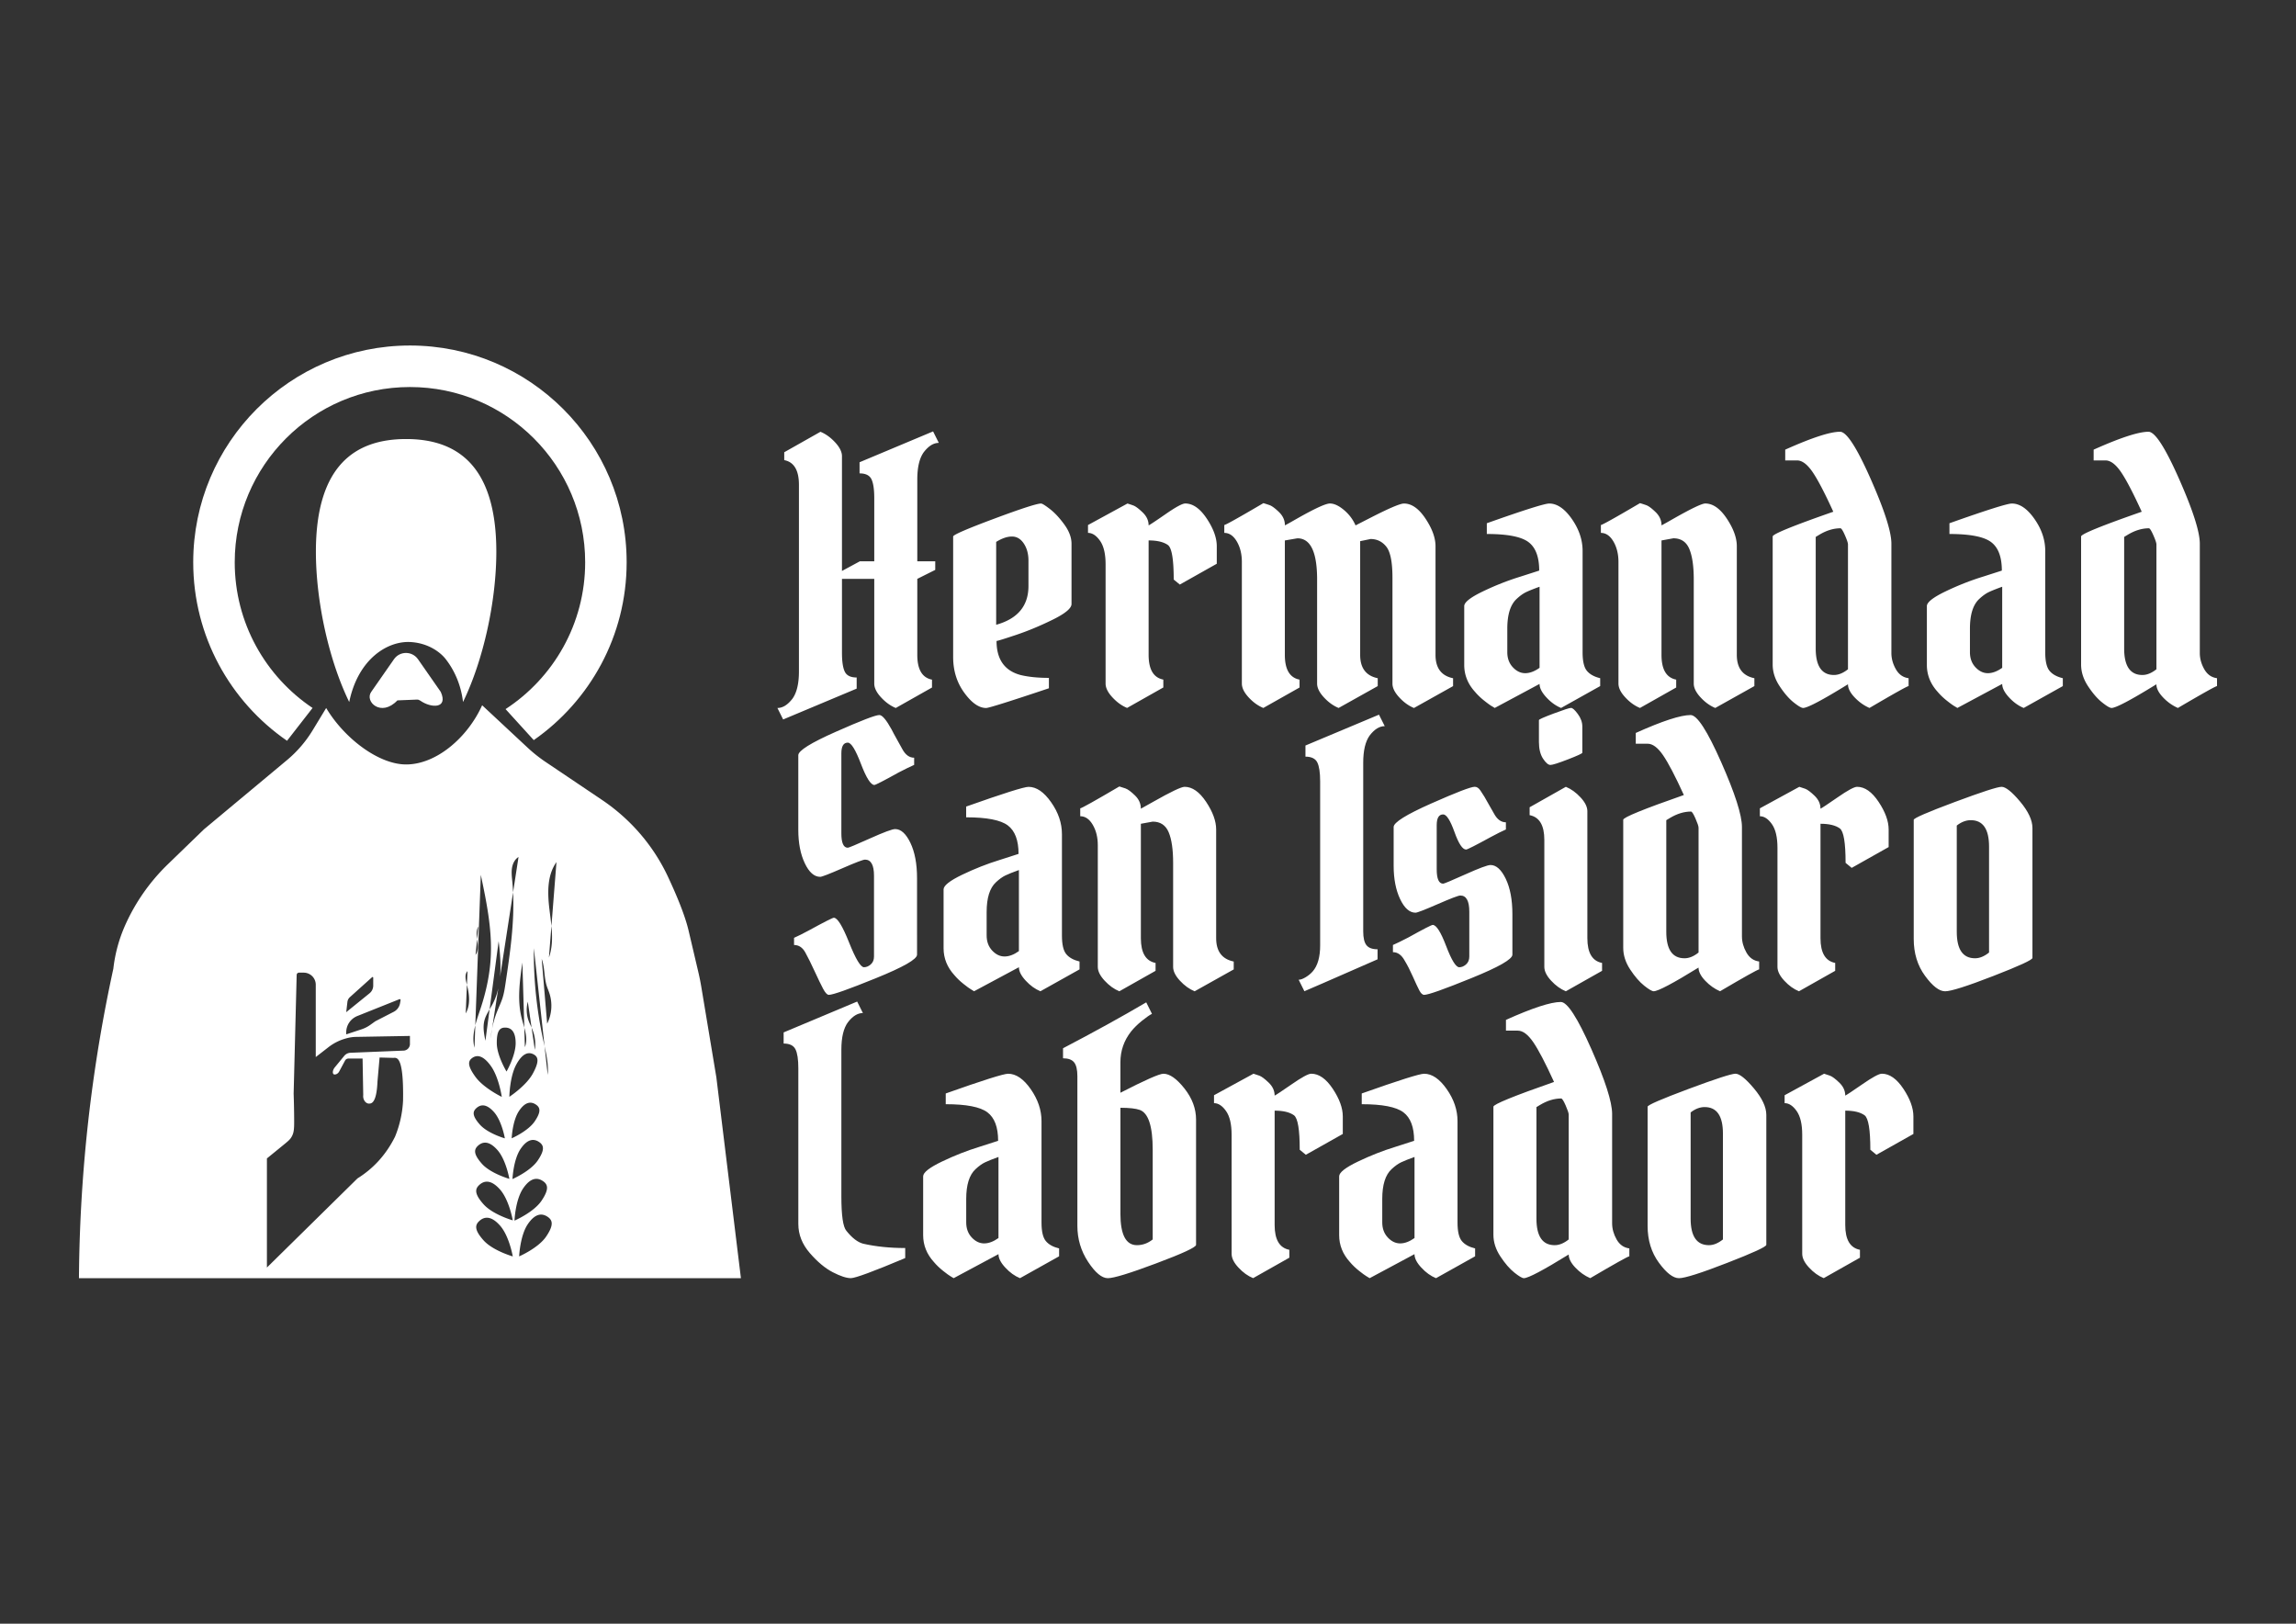 <svg version="1.1" id="Capa_1" xmlns="http://www.w3.org/2000/svg" x="0" y="0" viewBox="0 0 841.89 595.28" style="enable-background:new 0 0 841.89 595.28" xml:space="preserve"><rect x="0" y="0" width="841.89" height="595.28" fill="#333333" stroke="none"/><style>.st0{fill:#fff}</style><path class="st0" d="m144.46 241.68-8.36 12c-2.47 3.55 3.65 9.37 9.62 3.09l7.17-.29c.44-.02.86.14 1.22.39 4.03 2.82 10.3 2.97 7.51-3.2l-8.36-12c-2.15-3.05-6.67-3.05-8.8.01z"/><path class="st0" d="M150.64 235.39c6.57.42 10.89 3.83 12.75 6.2 4.83 6.18 6.03 12.66 6.39 15.78 7.45-15.3 12.21-36.9 12.21-55.08 0-32.06-14.81-41.33-33.08-41.33s-33.08 9.27-33.08 41.33c0 18.18 4.76 39.78 12.22 55.08 3.27-15.89 14.17-22.52 22.59-21.98zm169.93-29.62v-23.15c0-3.24-.35-5.57-1.05-6.97-.7-1.4-2.15-2.1-4.34-2.1v-4.08l26.96-11.31 2.1 4.21c-1.93 0-3.77 1.14-5.52 3.42-1.58 2.19-2.37 5.52-2.37 10v29.98h6.58v3.16l-6.58 3.29v27.88c0 5.35 1.8 8.37 5.39 9.07v2.89l-13.28 7.5c-1.93-.79-3.73-2.08-5.39-3.88-1.67-1.8-2.5-3.49-2.5-5.06v-38.4h-11.84v27.09c0 3.24.35 5.57 1.05 6.97.7 1.4 2.15 2.1 4.34 2.1v4.08l-26.96 11.31-2.1-4.21c1.93 0 3.77-1.14 5.52-3.42 1.58-2.19 2.37-5.52 2.37-9.99v-68.39c0-5.35-1.8-8.37-5.39-9.07v-2.89l13.28-7.5c1.93.79 3.72 2.08 5.39 3.88 1.66 1.8 2.5 3.49 2.5 5.06v42.08l6.58-3.55h5.26zm61.15-21.17c.44 0 1.53.68 3.29 2.04 1.75 1.36 3.51 3.25 5.26 5.66s2.63 4.76 2.63 7.04v22.09c0 1.58-2.32 3.51-6.97 5.79-4.65 2.28-9.14 4.14-13.48 5.59-4.34 1.45-6.69 2.17-7.04 2.17 0 6.75 2.94 10.92 8.81 12.49 2.89.7 6.36 1.05 10.39 1.05v3.81c-14.38 4.82-22.05 7.23-23.01 7.23-2.63 0-5.31-1.86-8.02-5.59-2.72-3.73-4.08-8.09-4.08-13.09v-44.19c0-.61 5-2.78 14.99-6.51 9.99-3.72 15.73-5.58 17.23-5.58zm-6.32 14.66c-1.14-1.71-2.59-2.56-4.34-2.56s-3.68.66-5.79 1.97v30.38c7.89-2.19 11.84-6.93 11.84-14.2v-9.34c0-2.46-.57-4.54-1.71-6.25zm23.54-6.77 14.47-7.89c.61.18 1.33.42 2.17.72.83.31 1.97 1.16 3.42 2.56 1.45 1.4 2.17 2.98 2.17 4.73.44-.18 2.52-1.56 6.25-4.14 3.73-2.59 6.12-3.88 7.17-3.88 2.81 0 5.44 1.84 7.89 5.52 2.45 3.68 3.68 7.06 3.68 10.13v6.44l-13.55 7.63-2.24-1.84c0-7.36-.7-11.57-2.1-12.63-1.58-1.14-3.95-1.71-7.1-1.71v41.95c0 5.35 1.79 8.37 5.39 9.07v2.89l-13.28 7.5c-1.93-.79-3.73-2.08-5.39-3.88-1.67-1.8-2.5-3.49-2.5-5.06v-43.66c0-3.86-.68-6.75-2.04-8.68-1.36-1.93-2.83-2.89-4.41-2.89v-2.88zm56.42 58.12v-44.58c0-2.89-.61-5.39-1.84-7.5-1.23-2.1-2.76-3.16-4.6-3.16v-2.89c.61-.09 5.39-2.76 14.34-8.02.61.18 1.36.42 2.24.72.88.31 2.04 1.16 3.48 2.56 1.45 1.4 2.17 3.02 2.17 4.87.53-.26 2.02-1.1 4.47-2.5 6.49-3.68 10.5-5.52 12.03-5.52 1.53 0 3.24.79 5.13 2.37 1.89 1.58 3.31 3.46 4.27 5.66.17-.09 1.97-1.01 5.39-2.76 6.84-3.51 10.96-5.26 12.36-5.26 2.81 0 5.44 1.84 7.89 5.52 2.45 3.68 3.68 7.06 3.68 10.13v39.85c0 4.82 2.15 7.67 6.44 8.55v2.89l-14.34 8.02c-1.93-.79-3.73-2.08-5.39-3.88-1.67-1.8-2.5-3.49-2.5-5.06v-38.8c0-5.7-.75-9.49-2.24-11.38-1.49-1.88-3.42-2.83-5.79-2.83l-3.81.79v41.69c0 4.82 2.15 7.67 6.44 8.55v2.89l-14.34 8.02c-1.93-.79-3.73-2.08-5.39-3.88-1.67-1.8-2.5-3.49-2.5-5.06v-38.14c0-10.08-2.41-15.12-7.23-15.12l-4.6.79v41.95c0 5.35 1.79 8.37 5.39 9.07v2.89l-13.28 7.5c-1.93-.79-3.73-2.08-5.39-3.88-1.65-1.79-2.48-3.48-2.48-5.06zm124.94-48.66v37.22c0 3.24.53 5.5 1.58 6.77 1.05 1.27 2.67 2.17 4.87 2.7v2.89l-14.34 8.02c-1.93-.79-3.73-2.08-5.39-3.88-1.67-1.8-2.5-3.44-2.5-4.93l-16.44 8.81c-.26-.17-.66-.42-1.18-.72-.53-.31-1.43-.96-2.7-1.97-1.27-1.01-2.39-2.08-3.35-3.22-2.63-2.89-3.95-6.18-3.95-9.86v-21.57c0-1.4 2.28-3.2 6.84-5.39 4.56-2.19 9.12-3.99 13.68-5.39l6.97-2.24c0-5-1.31-8.48-3.95-10.46-2.63-1.97-7.71-2.96-15.26-2.96v-3.94c13.59-4.82 21.22-7.23 22.88-7.23 2.89 0 5.66 1.89 8.29 5.65 2.63 3.77 3.95 7.67 3.95 11.7zm-25.58 42.68c1.36 1.45 2.87 2.17 4.54 2.17 1.66 0 3.42-.66 5.26-1.97v-29.72c-2.19.79-3.84 1.45-4.93 1.97-1.1.53-2.26 1.36-3.48 2.5-2.28 2.1-3.42 5.74-3.42 10.92v8.55c-.01 2.27.67 4.13 2.03 5.58zm38.73 5.98v-44.58c0-2.89-.61-5.39-1.84-7.5-1.23-2.1-2.76-3.16-4.6-3.16v-2.89c.61-.09 5.39-2.76 14.34-8.02.61.18 1.36.42 2.24.72.88.31 2.04 1.16 3.48 2.56 1.45 1.4 2.17 3.02 2.17 4.87.53-.26 2.02-1.1 4.47-2.5 6.49-3.68 10.34-5.52 11.57-5.52 2.8 0 5.44 1.84 7.89 5.52 2.45 3.68 3.68 7.06 3.68 10.13v39.85c0 4.82 2.15 7.67 6.44 8.55v2.89l-14.34 8.02c-1.93-.79-3.73-2.08-5.39-3.88-1.67-1.8-2.5-3.49-2.5-5.06v-38.14c0-4.91-.55-8.66-1.64-11.24-1.1-2.59-3.05-3.88-5.85-3.88l-4.34.79v41.95c0 5.35 1.79 8.37 5.39 9.07v2.89l-13.28 7.5c-1.93-.79-3.73-2.08-5.39-3.88-1.67-1.79-2.5-3.48-2.5-5.06zm81.27-92.32c2.37 0 6.09 5.74 11.18 17.23 5.08 11.49 7.63 19.42 7.63 23.8v40.11c0 2.02.55 3.99 1.64 5.92 1.1 1.93 2.65 3.02 4.67 3.29v2.89c-.61.09-5.39 2.76-14.34 8.02-2.02-.88-3.84-2.17-5.46-3.88s-2.43-3.31-2.43-4.8c-9.38 5.79-14.86 8.68-16.44 8.68-.61 0-1.78-.68-3.48-2.04-1.71-1.36-3.42-3.33-5.13-5.92-1.71-2.58-2.56-5.24-2.56-7.96v-46.95c0-.88 7.41-3.9 22.23-9.07-3.16-6.92-5.7-11.79-7.63-14.6-1.93-2.8-3.81-4.21-5.66-4.21h-4.34v-3.95c9.73-4.36 16.43-6.56 20.12-6.56zm-2.24 89.17c1.66 0 3.37-.7 5.13-2.1v-45.77c0-.53-.37-1.64-1.12-3.35-.75-1.71-1.29-2.56-1.64-2.56-2.54 0-5.13.79-7.76 2.37l-1.31.79v40.9c0 6.47 2.23 9.72 6.7 9.72zm77.46-45.51v37.22c0 3.24.53 5.5 1.58 6.77 1.05 1.27 2.67 2.17 4.87 2.7v2.89l-14.34 8.02c-1.93-.79-3.73-2.08-5.39-3.88-1.67-1.8-2.5-3.44-2.5-4.93l-16.44 8.81c-.26-.17-.66-.42-1.18-.72-.53-.31-1.43-.96-2.7-1.97-1.27-1.01-2.39-2.08-3.35-3.22-2.63-2.89-3.95-6.18-3.95-9.86v-21.57c0-1.4 2.28-3.2 6.84-5.39 4.56-2.19 9.12-3.99 13.68-5.39l6.97-2.24c0-5-1.31-8.48-3.95-10.46-2.63-1.97-7.71-2.96-15.26-2.96v-3.94c13.59-4.82 21.22-7.23 22.88-7.23 2.89 0 5.66 1.89 8.29 5.65 2.64 3.77 3.95 7.67 3.95 11.7zm-25.58 42.68c1.36 1.45 2.87 2.17 4.54 2.17 1.66 0 3.42-.66 5.26-1.97v-29.72c-2.19.79-3.84 1.45-4.93 1.97-1.1.53-2.26 1.36-3.48 2.5-2.28 2.1-3.42 5.74-3.42 10.92v8.55c-.01 2.27.67 4.13 2.03 5.58zm63.45-86.34c2.37 0 6.09 5.74 11.18 17.23 5.08 11.49 7.63 19.42 7.63 23.8v40.11c0 2.02.55 3.99 1.64 5.92 1.1 1.93 2.65 3.02 4.67 3.29v2.89c-.61.09-5.39 2.76-14.34 8.02-2.02-.88-3.84-2.17-5.46-3.88s-2.43-3.31-2.43-4.8c-9.38 5.79-14.86 8.68-16.44 8.68-.61 0-1.78-.68-3.48-2.04-1.71-1.36-3.42-3.33-5.13-5.92-1.71-2.58-2.56-5.24-2.56-7.96v-46.95c0-.88 7.41-3.9 22.23-9.07-3.16-6.92-5.7-11.79-7.63-14.6-1.93-2.8-3.81-4.21-5.66-4.21h-4.34v-3.95c9.73-4.36 16.44-6.56 20.12-6.56zm-2.23 89.17c1.66 0 3.37-.7 5.13-2.1v-45.77c0-.53-.37-1.64-1.12-3.35-.75-1.71-1.29-2.56-1.64-2.56-2.54 0-5.13.79-7.76 2.37l-1.31.79v40.9c-.01 6.47 2.23 9.72 6.7 9.72zm-522.91 147.5-5.54-33.27a81.98 81.98 0 0 0-1.13-5.57l-3.54-15.06c-1.32-5.57-4.4-12.96-7.58-19.73-5.34-11.37-13.71-21.04-24.13-28.06l-20.74-13.96a53.68 53.68 0 0 1-6.54-5.2l-16.68-15.55c-5.2 11.59-16.61 21.7-27.88 21.7-10.15 0-22.75-9.68-29.31-20.7l-4.95 8.16a43.923 43.923 0 0 1-9.4 10.93L74.8 304.03l-13.32 12.89a71.828 71.828 0 0 0-15.61 22.34 54.077 54.077 0 0 0-4.31 15.88c-3.49 16-6.59 33.64-8.85 52.79a553.703 553.703 0 0 0-3.76 60.68h242.73l-9.01-73.65zm-115.79-28.29-.19 1.11a4.383 4.383 0 0 1-2.31 3.16l-6.56 3.37c-.12.06-.24.13-.35.21l-1.72 1.23c-.98.7-2.06 1.25-3.21 1.62l-5.57 1.84c-.05-.55-.19-2.59 1.19-4.49a6.559 6.559 0 0 1 2.81-2.21l15.49-6.19c.23-.08.46.11.42.35zm-19.49.65c.08-.67.4-1.3.91-1.75l8.14-7.32c.16-.14.41-.03.41.18v2.91a3.6 3.6 0 0 1-1.34 2.81l-8.56 6.93.44-3.76zm22.93 15.41c0 1.31-1.03 2.39-2.34 2.44l-19.47.79c-.89.04-1.72.45-2.29 1.14l-3.45 4.2c-.87 1.07-.87 2.19-.45 2.51.17.13.45.15.76.07.58-.14 1.04-.57 1.32-1.1l2.11-3.94c.25-.47.73-.76 1.26-.76h5.18l.24 13.35c-.21 1.86 1.02 3.18 2.08 3.16.73-.01 2.79.21 3.14-8 0-.09.78-8.89.78-8.89l4.98.13c1.1.03 3.91-1.43 3.62 15.69a39.878 39.878 0 0 1-2.95 13.23c-3.35 6.71-8.02 11.7-13.77 15.28l-33.2 32.67v-40c1.31-1.07 3.04-2.48 5.09-4.15 2.7-2.19 3.35-2.71 3.96-3.77.91-1.58.96-3.01.94-6.6-.02-3.26-.09-6.35-.19-9.25l1.11-43.5c.01-.47.39-.84.86-.84h1.71c2.45 0 4.43 1.98 4.43 4.43v26.51l4.69-3.64c1.89-1.46 4.04-2.54 6.34-3.17l.29-.08c1.13-.31 2.29-.48 3.46-.5l19.75-.35v2.94zm50.12-21.39c.29.95.7 1.86 1.01 2.81 1.2 3.63.9 7.73-.82 11.15l-2.01-23.77c1.17 3.12.84 6.62 1.82 9.81zm-.76 22.22c.77 3.47 1.48 6.97 1.15 10.49l-1.15-10.49-.45-2.03a150.52 150.52 0 0 1-3.48-33.92l3.93 35.95zm-10.37 6.72c2.44-4.49 4.71-4.63 6.38-3.72s2.13 2.53-.31 7.02-8.61 8.52-8.61 8.52.1-7.33 2.54-11.82zm-3.58 2.56s-3.54-5.81-3.57-10.41c-.03-4.6 1.14-5.69 3.05-5.7 1.91-.01 3.84 1.06 3.87 5.66.02 4.6-3.35 10.45-3.35 10.45zm4.6 14.41c2.44-3.6 4.6-3.36 6.18-2.29 1.58 1.07 1.98 2.58-.46 6.17s-8.43 6.19-8.43 6.19.27-6.48 2.71-10.07zm.56 13.95c2.68-3.95 5.06-3.69 6.79-2.52 1.74 1.18 2.17 2.83-.51 6.78-2.68 3.95-9.26 6.8-9.26 6.8s.3-7.11 2.98-11.06zm2.64-53.96 1.39 9.51c.15.33.29.65.41.98.87 2.27 1.14 4.77.78 7.17l-1.19-8.16c-.39-.88-.82-1.74-1.14-2.64-.77-2.18-.85-4.61-.25-6.86zm-1.99-14.37.71 23.87c.66 2.43 1.11 4.88.21 7.17l-.21-7.17c-.32-1.17-.68-2.33-.97-3.48-1.68-6.64-.71-13.62.26-20.39zm-8.18 5.25 4.77-30.97c-.06-1.31-.15-2.63-.28-3.94-.16-1.63-.37-3.28-.13-4.91.24-1.62 1.01-3.25 2.41-4.11l-2 12.96c.54 11.12-1.11 22.28-2.76 33.32-.27 1.79-.54 3.59-1.08 5.32-.52 1.66-1.29 3.23-1.94 4.85-.86 2.13-1.5 4.35-1.94 6.6l-.53 3.42c.11-1.15.3-2.29.53-3.42l2.3-14.91c-.46 2.04-1.15 4.02-2.15 5.9-.33.61-.68 1.22-1.04 1.82l-1.53 11.51c-.5-2.44-.99-4.98-.38-7.39.37-1.47 1.13-2.8 1.91-4.12l3.32-25.02c.52 4.31.9 8.78.52 13.09zm-7.98-18.46-.45 4.67c.03.19.05.39.08.58.24 1.77.4 3.74-.64 5.19l.56-5.77c-.21-1.6-.33-3.28.45-4.67zm.92-18.94c2.06 9.83 4.13 19.79 3.66 29.82-.3 6.49-1.67 12.9-3.71 19.07-.68 2.06-1.44 4.16-1.97 6.28l-.3 8.23c-.71-2.71-.39-5.48.3-8.23l2.02-55.17zm-5.53 50.81.44-10.5c-.02-.07-.03-.14-.05-.21-.43-1.62-.88-3.56.26-4.79l-.21 5c.92 3.48 1.34 7.37-.44 10.5zm2.36 16.35c1.55-1.12 3.81-1.28 6.81 2.86 3.01 4.14 4.05 11.39 4.05 11.39s-6.64-3.19-9.65-7.33c-3-4.13-2.76-5.8-1.21-6.92zm1.57 18.35c1.43-1.27 3.54-1.78 6.43 1.47s3.99 9.64 3.99 9.64-6.28-1.79-9.16-5.04c-2.89-3.26-2.69-4.81-1.26-6.07zm.62 13.76c1.57-1.39 3.89-1.96 7.06 1.61 3.17 3.57 4.39 10.59 4.39 10.59s-6.9-1.97-10.07-5.54c-3.16-3.57-2.95-5.26-1.38-6.66zm1.96 34.71c-3.39-3.81-3.15-5.62-1.48-7.11 1.67-1.49 4.16-2.09 7.54 1.72 3.39 3.81 4.68 11.31 4.68 11.31s-7.35-2.11-10.74-5.92zm0-13.22c-3.39-3.81-3.15-5.62-1.48-7.11s4.16-2.09 7.54 1.72 4.68 11.31 4.68 11.31-7.35-2.1-10.74-5.92zm14.54-5.79c2.86-4.22 5.4-3.94 7.26-2.69s2.32 3.02-.54 7.24c-2.86 4.22-9.89 7.26-9.89 7.26s.3-7.59 3.17-11.81zm8.43 17.66c-2.86 4.22-9.89 7.26-9.89 7.26s.31-7.6 3.18-11.82c2.86-4.22 5.4-3.94 7.26-2.69s2.31 3.04-.55 7.25zm1.03-102.3.91-11.58c-.2-2.05-.49-4.11-.73-6.13-.72-5.92-.89-12.42 2.58-17.27l-1.84 23.41c.37 3.94.39 7.88-.92 11.57z"/><path class="st0" d="M150.32 126.67c-43.89 0-79.47 35.58-79.47 79.47 0 27.15 13.62 51.11 34.4 65.44l9.36-12.03c-17.21-11.53-28.54-31.15-28.54-53.41 0-35.49 28.77-64.25 64.25-64.25 35.49 0 64.25 28.77 64.25 64.25 0 22.54-11.62 42.36-29.19 53.83l10.34 11.37c20.58-14.36 34.06-38.2 34.06-65.2.01-43.89-35.57-79.47-79.46-79.47zm150.43 194.79c-2.19 0-4.08-1.66-5.66-5-1.58-3.33-2.37-7.41-2.37-12.23v-27.36c0-1.66 4.6-4.54 13.81-8.61 9.21-4.08 14.51-6.12 15.91-6.12 1.05 0 2.54 1.76 4.47 5.26.44.88 1.07 2.06 1.91 3.55.83 1.49 1.51 2.72 2.04 3.68 1.14 2.1 2.58 3.16 4.34 3.16v2.63c-1.4.61-3.29 1.54-5.65 2.76-5.52 3.07-8.51 4.6-8.94 4.6-1.31 0-2.96-2.59-4.93-7.76-1.97-5.17-3.57-7.76-4.8-7.76-1.58 0-2.37 1.31-2.37 3.94v29.33c0 3.51.79 5.26 2.37 5.26.35 0 3.07-1.14 8.15-3.42 5.08-2.28 8.15-3.42 9.21-3.42 2.1 0 3.97 1.69 5.59 5.06 1.62 3.38 2.43 7.69 2.43 12.95V350c0 1.67-5.02 4.54-15.06 8.61-10.04 4.08-15.8 6.12-17.29 6.12-.61 0-1.31-.75-2.1-2.24-.79-1.49-1.82-3.62-3.09-6.38-1.27-2.76-2.41-5.06-3.42-6.9-1.01-1.84-2.39-2.76-4.14-2.76v-2.63c1.4-.61 3.24-1.53 5.52-2.76 5.61-3.07 8.63-4.6 9.07-4.6 1.31 0 3.18 3.02 5.59 9.07 2.41 6.05 4.23 9.07 5.46 9.07.88 0 1.71-.35 2.5-1.05.79-.7 1.18-1.66 1.18-2.89v-29.59c0-3.95-1.1-5.92-3.29-5.92-.7 0-3.46 1.05-8.29 3.16-4.82 2.1-7.53 3.15-8.15 3.15zm88.64-15.65v37.22c0 3.24.53 5.5 1.58 6.77 1.05 1.27 2.67 2.17 4.87 2.7v2.89l-14.34 8.02c-1.93-.79-3.73-2.08-5.39-3.88-1.67-1.8-2.5-3.44-2.5-4.93l-16.44 8.81c-.26-.17-.66-.41-1.18-.72-.53-.31-1.43-.96-2.7-1.97-1.27-1.01-2.39-2.08-3.35-3.22-2.63-2.89-3.95-6.18-3.95-9.86v-21.57c0-1.4 2.28-3.2 6.84-5.39 4.56-2.19 9.12-3.99 13.68-5.39l6.97-2.24c0-5-1.32-8.48-3.95-10.45-2.63-1.97-7.72-2.96-15.26-2.96v-3.94c13.59-4.82 21.22-7.23 22.88-7.23 2.89 0 5.65 1.89 8.28 5.65 2.65 3.76 3.96 7.66 3.96 11.69zm-25.58 42.68c1.36 1.45 2.87 2.17 4.54 2.17 1.66 0 3.42-.66 5.26-1.97v-29.72c-2.19.79-3.84 1.45-4.93 1.97-1.1.53-2.26 1.36-3.48 2.5-2.28 2.1-3.42 5.74-3.42 10.91v8.55c-.01 2.28.67 4.14 2.03 5.59zm38.73 5.98v-44.58c0-2.89-.61-5.39-1.84-7.49-1.23-2.11-2.76-3.16-4.6-3.16v-2.89c.61-.09 5.39-2.76 14.34-8.02.61.18 1.36.42 2.24.72.88.31 2.04 1.16 3.48 2.56 1.45 1.4 2.17 3.02 2.17 4.87.53-.26 2.02-1.1 4.47-2.5 6.49-3.68 10.34-5.52 11.57-5.52 2.8 0 5.44 1.84 7.89 5.52 2.45 3.68 3.68 7.06 3.68 10.13v39.85c0 4.82 2.15 7.67 6.44 8.55v2.89l-14.33 8.02c-1.93-.79-3.73-2.08-5.39-3.88-1.67-1.8-2.5-3.49-2.5-5.06v-38.14c0-4.91-.55-8.66-1.64-11.24-1.1-2.59-3.05-3.88-5.85-3.88l-4.34.79v41.95c0 5.35 1.79 8.37 5.39 9.07v2.89l-13.28 7.5c-1.93-.79-3.73-2.08-5.39-3.88-1.68-1.8-2.51-3.49-2.51-5.07zm81.53-7.89v-60.1c0-3.24-.35-5.57-1.05-6.97-.7-1.4-2.15-2.11-4.34-2.11v-4.08l26.96-11.31 2.11 4.21c-1.93 0-3.77 1.14-5.52 3.42-1.58 2.19-2.37 5.52-2.37 10v61.81c0 2.37.39 4.06 1.18 5.06.79 1.01 2.15 1.51 4.08 1.51v3.68c-17.8 7.8-26.74 11.7-26.83 11.7l-2.1-4.21c.7 0 1.55-.31 2.56-.92 1.01-.61 1.86-1.31 2.56-2.1 1.84-2.09 2.76-5.29 2.76-9.59zm34.98-11.97c-2.19 0-4.08-1.66-5.66-5-1.58-3.33-2.37-7.41-2.37-12.23v-14.2c0-1.66 4.6-4.54 13.81-8.62 9.21-4.08 14.51-6.11 15.91-6.11.79 0 1.49.46 2.1 1.38s1.1 1.67 1.45 2.24c.35.57.9 1.54 1.64 2.89.74 1.36 1.38 2.48 1.91 3.35 1.14 2.1 2.59 3.16 4.34 3.16v2.63c-1.4.61-3.25 1.54-5.52 2.76-5.61 3.07-8.64 4.6-9.07 4.6-1.31 0-2.74-2.15-4.27-6.44-1.54-4.29-2.92-6.44-4.14-6.44-1.58 0-2.37 1.31-2.37 3.95v16.18c0 3.51.79 5.26 2.37 5.26.35 0 3.07-1.14 8.15-3.42 5.08-2.28 8.15-3.42 9.21-3.42 2.1 0 3.97 1.69 5.59 5.06 1.62 3.38 2.43 7.69 2.43 12.95V350c0 1.67-5.02 4.54-15.06 8.61-10.04 4.08-15.8 6.12-17.29 6.12-.61 0-1.21-.55-1.78-1.64-.57-1.09-1.36-2.78-2.37-5.06s-2-4.21-2.96-5.79c-1.14-2.11-2.59-3.16-4.34-3.16v-2.63c1.4-.61 3.29-1.53 5.65-2.76 5.52-3.07 8.5-4.6 8.94-4.6 1.31 0 2.96 2.59 4.93 7.76 1.97 5.17 3.57 7.76 4.8 7.76.88 0 1.71-.35 2.5-1.05.79-.7 1.18-1.66 1.18-2.89v-16.44c0-3.94-1.1-5.92-3.29-5.92-.7 0-3.46 1.05-8.29 3.16-4.8 2.09-7.51 3.14-8.13 3.14zm63-37.21v46.56c0 5.35 1.79 8.37 5.39 9.07v2.89l-13.28 7.5c-1.93-.79-3.73-2.08-5.39-3.88-1.67-1.8-2.5-3.49-2.5-5.06v-46.56c0-5.35-1.8-8.37-5.39-9.07v-2.89l13.28-7.5c1.93.79 3.72 2.08 5.39 3.88 1.66 1.79 2.5 3.48 2.5 5.06zm-17.76-25.38V264c0-.26 1.82-1.07 5.46-2.43 3.64-1.36 5.74-2.04 6.31-2.04.57 0 1.4.75 2.5 2.24 1.1 1.49 1.64 3.02 1.64 4.6v9.6c0 .26-1.75 1.07-5.26 2.43s-5.66 2.04-6.44 2.04c-.79 0-1.69-.77-2.7-2.3-1-1.54-1.51-3.58-1.51-6.12zm55.63-9.87c2.37 0 6.09 5.74 11.18 17.23 5.08 11.49 7.63 19.42 7.63 23.8v40.11c0 2.02.55 3.99 1.64 5.92 1.1 1.93 2.65 3.03 4.67 3.29v2.89c-.61.09-5.39 2.76-14.34 8.02-2.02-.88-3.84-2.17-5.46-3.88s-2.43-3.31-2.43-4.8c-9.38 5.79-14.86 8.68-16.44 8.68-.61 0-1.78-.68-3.48-2.04-1.71-1.36-3.42-3.33-5.13-5.92s-2.56-5.24-2.56-7.96v-46.95c0-.87 7.41-3.9 22.23-9.07-3.16-6.92-5.7-11.79-7.63-14.6-1.93-2.8-3.81-4.21-5.66-4.21h-4.34v-3.95c9.73-4.37 16.44-6.56 20.12-6.56zm-2.23 89.17c1.66 0 3.37-.7 5.13-2.11v-45.76c0-.53-.37-1.64-1.12-3.35-.75-1.71-1.29-2.57-1.64-2.57-2.54 0-5.13.79-7.76 2.37l-1.31.79v40.9c-.01 6.49 2.22 9.73 6.7 9.73zm27.61-54.97 14.47-7.89c.61.18 1.33.42 2.17.72.83.31 1.97 1.16 3.42 2.56 1.45 1.4 2.17 2.98 2.17 4.74.44-.18 2.52-1.56 6.25-4.14 3.73-2.59 6.12-3.88 7.17-3.88 2.81 0 5.44 1.84 7.89 5.52 2.45 3.68 3.68 7.06 3.68 10.13v6.44l-13.55 7.63-2.24-1.84c0-7.36-.7-11.57-2.1-12.62-1.58-1.14-3.95-1.71-7.1-1.71v41.95c0 5.35 1.79 8.37 5.39 9.07v2.89l-13.28 7.5c-1.93-.79-3.73-2.08-5.39-3.88-1.67-1.8-2.5-3.49-2.5-5.06v-43.66c0-3.86-.68-6.75-2.04-8.68-1.36-1.93-2.83-2.89-4.41-2.89v-2.9zm56.42 47.87v-43.66c0-.61 5-2.78 14.99-6.51 9.99-3.72 15.74-5.59 17.23-5.59 1.49 0 3.75 1.8 6.77 5.39 3.02 3.6 4.54 6.84 4.54 9.73v47.61c0 .7-4.8 2.92-14.4 6.64-9.6 3.73-15.47 5.59-17.62 5.59-2.15 0-4.6-1.88-7.36-5.66-2.77-3.77-4.15-8.28-4.15-13.54zm22.49 7.1c1.66 0 3.37-.7 5.13-2.11v-38.79c0-6.49-2.24-9.73-6.71-9.73-1.75 0-3.46.66-5.13 1.97v38.93c0 6.49 2.23 9.73 6.71 9.73zm-431.48 97.42v-57.08c0-3.24-.35-5.57-1.05-6.97-.7-1.4-2.15-2.11-4.34-2.11v-4.08l26.96-11.31 2.1 4.21c-1.93 0-3.77 1.14-5.52 3.42-1.58 2.19-2.37 5.52-2.37 10v53.79c0 7.02.61 11.22 1.84 12.63 2.1 2.63 4.16 4.21 6.18 4.73 4.64 1.05 9.78 1.58 15.39 1.58v3.68c-11.66 4.91-18.3 7.36-19.92 7.36-1.62 0-3.83-.72-6.64-2.17-2.81-1.45-5.61-3.79-8.42-7.03-2.81-3.24-4.21-6.79-4.21-10.65zM381.9 411v37.22c0 3.24.53 5.5 1.58 6.77 1.05 1.27 2.67 2.17 4.87 2.7v2.89l-14.34 8.02c-1.93-.79-3.73-2.08-5.39-3.88-1.67-1.79-2.5-3.44-2.5-4.93l-16.44 8.81c-.26-.17-.66-.42-1.18-.72s-1.43-.96-2.7-1.97c-1.27-1.01-2.39-2.08-3.35-3.22-2.63-2.89-3.95-6.18-3.95-9.86v-21.57c0-1.4 2.28-3.2 6.84-5.39 4.56-2.19 9.12-3.99 13.68-5.39l6.97-2.24c0-5-1.31-8.48-3.95-10.46-2.63-1.97-7.71-2.96-15.26-2.96v-3.94c13.59-4.82 21.22-7.23 22.88-7.23 2.89 0 5.66 1.89 8.29 5.65 2.63 3.77 3.95 7.67 3.95 11.7zm-25.58 42.68c1.36 1.45 2.87 2.17 4.54 2.17 1.66 0 3.42-.66 5.26-1.97v-29.72c-2.19.79-3.84 1.45-4.93 1.97s-2.26 1.36-3.48 2.5c-2.28 2.1-3.42 5.74-3.42 10.91v8.55c-.01 2.28.67 4.14 2.03 5.59zm67.72 9.46c-9.69 3.64-15.63 5.46-17.82 5.46-2.19 0-4.6-1.99-7.23-5.98-2.63-3.99-3.94-8.39-3.94-13.22v-54.84c0-2.37-.39-4.05-1.18-5.06-.79-1.01-2.15-1.51-4.08-1.51v-3.68c11.4-5.96 21.57-11.57 30.51-16.83l2.1 4.21c-.88.44-2.1 1.29-3.68 2.56s-2.89 2.57-3.95 3.88c-2.63 3.33-3.94 7.1-3.94 11.31v11.18c9.03-4.64 14.29-6.97 15.78-6.97 2.28 0 4.84 1.8 7.69 5.39 2.85 3.6 4.27 7.41 4.27 11.44v45.9c.01.87-4.84 3.13-14.53 6.76zm-13.21-18.21c0 7.72 2.02 11.57 6.05 11.57 2.11 0 4.03-.7 5.79-2.1v-32.88c0-8.59-1.58-13.46-4.73-14.6-1.49-.53-3.86-.79-7.1-.79v38.8zm34.32-43.4 14.47-7.89c.61.18 1.33.42 2.17.72.83.31 1.97 1.16 3.42 2.56 1.45 1.4 2.17 2.98 2.17 4.74.44-.18 2.52-1.56 6.25-4.14 3.73-2.59 6.12-3.88 7.17-3.88 2.81 0 5.44 1.84 7.89 5.52 2.45 3.68 3.68 7.06 3.68 10.13v6.44l-13.55 7.63-2.24-1.84c0-7.36-.7-11.57-2.1-12.63-1.58-1.14-3.95-1.71-7.1-1.71v41.95c0 5.35 1.79 8.37 5.39 9.07v2.89l-13.28 7.5c-1.93-.79-3.73-2.08-5.39-3.88-1.67-1.79-2.5-3.48-2.5-5.06V416c0-3.86-.68-6.75-2.04-8.68-1.36-1.93-2.83-2.89-4.41-2.89v-2.9zm89.29 9.47v37.22c0 3.24.53 5.5 1.58 6.77 1.05 1.27 2.67 2.17 4.87 2.7v2.89l-14.34 8.02c-1.93-.79-3.73-2.08-5.39-3.88-1.67-1.79-2.5-3.44-2.5-4.93l-16.44 8.81c-.26-.17-.66-.42-1.18-.72s-1.43-.96-2.7-1.97c-1.27-1.01-2.39-2.08-3.35-3.22-2.63-2.89-3.95-6.18-3.95-9.86v-21.57c0-1.4 2.28-3.2 6.84-5.39 4.56-2.19 9.12-3.99 13.68-5.39l6.97-2.24c0-5-1.31-8.48-3.95-10.46-2.63-1.97-7.71-2.96-15.26-2.96v-3.94c13.59-4.82 21.22-7.23 22.88-7.23 2.89 0 5.66 1.89 8.29 5.65 2.64 3.77 3.95 7.67 3.95 11.7zm-25.57 42.68c1.36 1.45 2.87 2.17 4.54 2.17 1.66 0 3.42-.66 5.26-1.97v-29.72c-2.19.79-3.84 1.45-4.93 1.97-1.1.53-2.26 1.36-3.48 2.5-2.28 2.1-3.42 5.74-3.42 10.91v8.55c-.01 2.28.67 4.14 2.03 5.59zm63.45-86.34c2.37 0 6.09 5.74 11.18 17.23 5.08 11.49 7.63 19.42 7.63 23.8v40.11c0 2.02.55 3.99 1.64 5.92 1.1 1.93 2.65 3.02 4.67 3.29v2.89c-.61.09-5.39 2.76-14.34 8.02-2.02-.88-3.84-2.17-5.46-3.88s-2.43-3.31-2.43-4.8c-9.38 5.79-14.86 8.68-16.44 8.68-.61 0-1.78-.68-3.48-2.04-1.71-1.36-3.42-3.33-5.13-5.92s-2.56-5.24-2.56-7.96v-46.95c0-.87 7.41-3.9 22.23-9.07-3.16-6.92-5.7-11.79-7.63-14.6-1.93-2.8-3.81-4.21-5.66-4.21h-4.34v-3.95c9.73-4.37 16.44-6.56 20.12-6.56zm-2.24 89.16c1.66 0 3.37-.7 5.13-2.1v-45.77c0-.53-.37-1.64-1.12-3.35-.75-1.71-1.29-2.56-1.64-2.56-2.54 0-5.13.79-7.76 2.37l-1.31.79v40.9c0 6.48 2.23 9.72 6.7 9.72zm34.06-7.1v-43.66c0-.61 5-2.78 14.99-6.51 9.99-3.72 15.74-5.59 17.23-5.59 1.49 0 3.75 1.8 6.77 5.39 3.02 3.6 4.54 6.84 4.54 9.73v47.61c0 .7-4.8 2.92-14.4 6.64-9.6 3.73-15.47 5.59-17.62 5.59-2.15 0-4.6-1.89-7.36-5.66-2.77-3.76-4.15-8.28-4.15-13.54zm22.49 7.1c1.66 0 3.37-.7 5.13-2.1v-38.8c0-6.49-2.24-9.73-6.71-9.73-1.75 0-3.46.66-5.13 1.97v38.93c0 6.49 2.24 9.73 6.71 9.73zm27.75-54.97 14.47-7.89c.61.18 1.33.42 2.17.72.83.31 1.97 1.16 3.42 2.56 1.45 1.4 2.17 2.98 2.17 4.74.44-.18 2.52-1.56 6.25-4.14 3.73-2.59 6.12-3.88 7.17-3.88 2.81 0 5.44 1.84 7.89 5.52 2.45 3.68 3.68 7.06 3.68 10.13v6.44l-13.55 7.63-2.24-1.84c0-7.36-.7-11.57-2.1-12.63-1.58-1.14-3.95-1.71-7.1-1.71v41.95c0 5.35 1.79 8.37 5.39 9.07v2.89l-13.28 7.5c-1.93-.79-3.73-2.08-5.39-3.88-1.67-1.79-2.5-3.48-2.5-5.06V416c0-3.86-.68-6.75-2.04-8.68-1.36-1.93-2.83-2.89-4.41-2.89v-2.9z"/></svg>